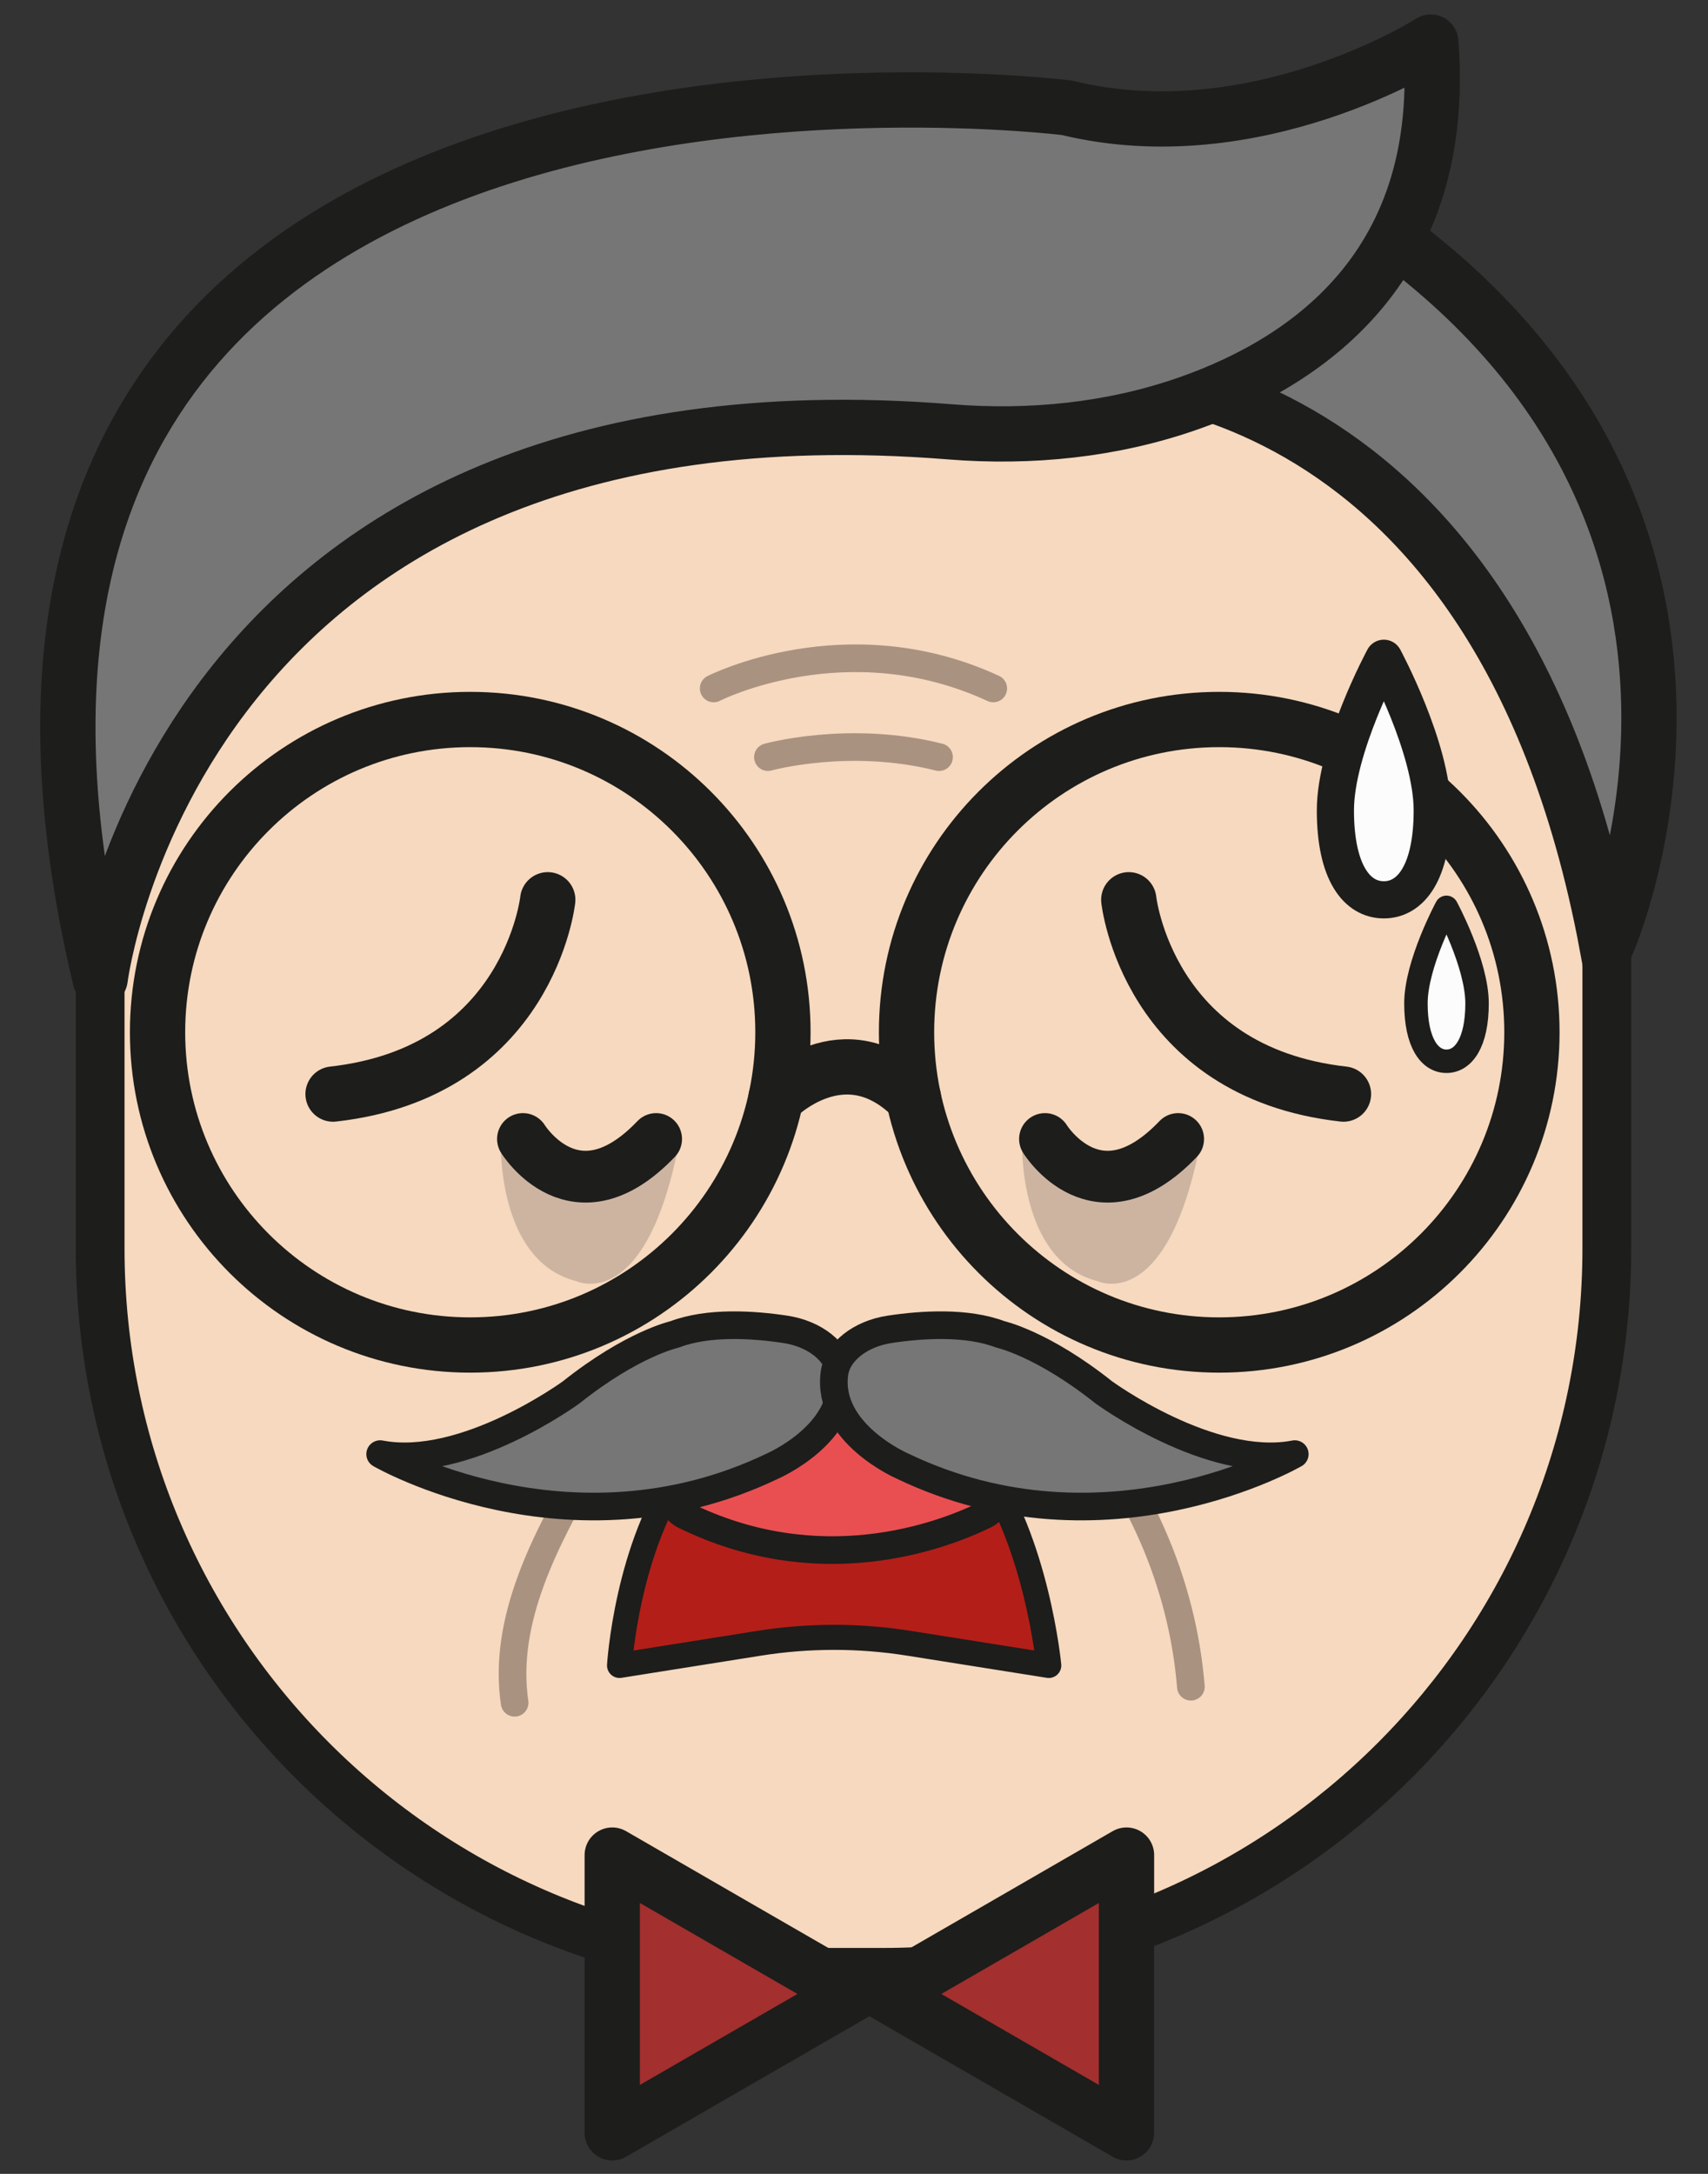 <?xml version="1.0" encoding="UTF-8"?>
<svg width="33px" height="42px" viewBox="0 0 33 42" version="1.1" xmlns="http://www.w3.org/2000/svg" xmlns:xlink="http://www.w3.org/1999/xlink">
    <rect x="0" y="0" width="33" height="42" fill="#333333" stroke="none"/>
    <!-- Generator: Sketch 51.3 (57544) - http://www.bohemiancoding.com/sketch -->
    <title>힘들어캐릭터</title>
    <desc>Created with Sketch.</desc>
    <defs></defs>
    <g id="Page-1" stroke="none" stroke-width="1" fill="none" fill-rule="evenodd">
        <g id="여행코스_1" transform="translate(-217, -118)">
            <g id="힘들어캐릭터" transform="translate(217, 118.051)">
                <g transform="translate(0.845, 0.296)">
                    <path d="M16.215,37.759 L15.075,37.759 C7.352,37.759 1.09,31.498 1.09,23.774 L1.09,17.295 C1.09,9.571 7.352,3.31 15.075,3.31 L16.215,3.31 C23.939,3.31 30.2,9.571 30.2,17.295 L30.2,23.774 C30.2,31.498 23.939,37.759 16.215,37.759" id="Fill-1" fill="#F6D9BE"></path>
                    <path d="M16.215,37.759 L15.075,37.759 C7.352,37.759 1.09,31.498 1.09,23.774 L1.09,17.295 C1.09,9.571 7.352,3.31 15.075,3.31 L16.215,3.31 C23.939,3.31 30.2,9.571 30.2,17.295 L30.2,23.774 C30.2,31.498 23.939,37.759 16.215,37.759 Z" id="Stroke-3" stroke="#1D1D1B" stroke-width="0.942" stroke-linecap="round" stroke-linejoin="round"></path>
                    <path d="M9.738,17.037 C9.738,17.037 9.38,20.366 5.59,20.791" id="Stroke-5" stroke="#1D1D1B" stroke-width="1.068" stroke-linecap="round"></path>
                    <path d="M20.964,17.037 C20.964,17.037 21.322,20.366 25.112,20.791" id="Stroke-7" stroke="#1D1D1B" stroke-width="1.068" stroke-linecap="round"></path>
                    <path d="M11.125,31.83 C11.125,31.83 11.264,29.526 12.367,28.006 C13.029,27.094 14.413,26.64 15.272,26.64 C16.13,26.64 17.427,26.995 18.089,27.906 C19.192,29.427 19.418,31.83 19.418,31.83 L16.707,31.4 C15.752,31.249 14.779,31.25 13.825,31.401 L11.125,31.83 Z" id="Fill-9" fill="#B41E18"></path>
                    <path d="M11.125,31.83 C11.125,31.83 11.264,29.526 12.367,28.006 C13.029,27.094 14.413,26.64 15.272,26.64 C16.13,26.64 17.427,26.995 18.089,27.906 C19.192,29.427 19.418,31.83 19.418,31.83 L16.707,31.4 C15.752,31.249 14.779,31.25 13.825,31.401 L11.125,31.83 Z" id="Stroke-11" stroke="#1D1D1B" stroke-width="0.484" stroke-linecap="round" stroke-linejoin="round"></path>
                    <path d="M18.183,28.923 C17.323,29.341 14.984,30.213 12.371,28.925 C12.16,28.821 12.09,28.552 12.218,28.355 C12.585,27.789 13.483,26.773 15.257,26.641 C15.266,26.64 15.274,26.64 15.284,26.639 C15.456,26.634 17.391,26.613 18.356,28.365 C18.467,28.567 18.39,28.823 18.183,28.923" id="Fill-13" fill="#E94F51"></path>
                    <path d="M18.183,28.923 C17.323,29.341 14.984,30.213 12.371,28.925 C12.16,28.821 12.09,28.552 12.218,28.355 C12.585,27.789 13.483,26.773 15.257,26.641 C15.266,26.64 15.274,26.64 15.284,26.639 C15.456,26.634 17.391,26.613 18.356,28.365 C18.467,28.567 18.39,28.823 18.183,28.923 Z" id="Stroke-15" stroke="#1D1D1B" stroke-width="0.534" stroke-linecap="round" stroke-linejoin="round"></path>
                    <path d="M12.944,12.954 C12.944,12.954 15.51,11.642 18.346,12.954" id="Stroke-17" stroke="#AA9281" stroke-width="0.534" stroke-linecap="round" stroke-linejoin="round"></path>
                    <path d="M13.992,14.281 C13.992,14.281 15.562,13.843 17.298,14.281" id="Stroke-19" stroke="#AA9281" stroke-width="0.534" stroke-linecap="round" stroke-linejoin="round"></path>
                    <path d="M11.887,27.041 C11.591,26.947 11.261,27.067 11.026,27.271 C10.792,27.474 10.634,27.75 10.481,28.02 C9.687,29.421 8.865,30.958 9.098,32.551" id="Stroke-21" stroke="#AA9281" stroke-width="0.534" stroke-linecap="round" stroke-linejoin="round"></path>
                    <path d="M19.765,26.777 C21.139,28.265 21.999,30.221 22.164,32.241" id="Stroke-23" stroke="#AA9281" stroke-width="0.534" stroke-linecap="round" stroke-linejoin="round"></path>
                    <polygon id="Fill-25" fill="#A32F2F" points="20.92 38.177 20.92 40.86 18.597 39.518 16.274 38.177 18.597 36.836 20.92 35.494"></polygon>
                    <polygon id="Stroke-27" stroke="#1D1D1B" stroke-width="1.068" stroke-linecap="round" stroke-linejoin="round" points="20.92 38.177 20.92 40.86 18.597 39.518 16.274 38.177 18.597 36.836 20.92 35.494"></polygon>
                    <polygon id="Fill-29" fill="#A32F2F" points="10.984 38.177 10.984 35.494 13.307 36.836 15.631 38.177 13.307 39.518 10.984 40.86"></polygon>
                    <polygon id="Stroke-31" stroke="#1D1D1B" stroke-width="1.068" stroke-linecap="round" stroke-linejoin="round" points="10.984 38.177 10.984 35.494 13.307 36.836 15.631 38.177 13.307 39.518 10.984 40.86"></polygon>
                    <path d="M19.929,6.825 C19.929,6.825 28.033,6.358 30.2,17.899 C30.2,17.899 34.141,9.005 24.685,3.31 L19.929,6.825 Z" id="Fill-33" fill="#777677"></path>
                    <path d="M19.929,6.825 C19.929,6.825 28.033,6.358 30.2,17.899 C30.2,17.899 34.141,9.005 24.685,3.31 L19.929,6.825 Z" id="Stroke-35" stroke="#1D1D1B" stroke-width="1.068"></path>
                    <path d="M1.09,18.563 C1.09,18.563 2.542,6.8 17.508,7.996 C19.067,8.121 20.647,7.963 22.122,7.445 C24.491,6.612 27.127,4.728 26.799,0.466 C26.799,0.466 23.414,2.628 19.765,1.735 C19.765,1.735 -3.607,-1.174 1.09,18.563" id="Fill-37" fill="#777677"></path>
                    <path d="M1.09,18.563 C1.09,18.563 2.542,6.8 17.508,7.996 C19.067,8.121 20.647,7.963 22.122,7.445 C24.491,6.612 27.127,4.728 26.799,0.466 C26.799,0.466 23.414,2.628 19.765,1.735 C19.765,1.735 -3.607,-1.174 1.09,18.563 Z" id="Stroke-39" stroke="#1D1D1B" stroke-width="1.068" stroke-linejoin="round"></path>
                    <path d="M15.395,26.194 C15.34,25.77 14.898,25.423 14.327,25.336 C13.705,25.242 12.84,25.186 12.189,25.434 C12.189,25.434 11.373,25.613 10.192,26.553 C10.192,26.553 8.132,28.061 6.5,27.747 C6.5,27.747 10.151,29.862 14.077,27.98 C14.077,27.98 15.544,27.348 15.395,26.194" id="Fill-41" fill="#777677"></path>
                    <path d="M15.395,26.194 C15.34,25.77 14.898,25.423 14.327,25.336 C13.705,25.242 12.84,25.186 12.189,25.434 C12.189,25.434 11.373,25.613 10.192,26.553 C10.192,26.553 8.132,28.061 6.5,27.747 C6.5,27.747 10.151,29.862 14.077,27.98 C14.077,27.98 15.544,27.348 15.395,26.194 Z" id="Stroke-43" stroke="#1D1D1B" stroke-width="0.534" stroke-linejoin="round"></path>
                    <path d="M15.276,26.194 C15.331,25.77 15.774,25.423 16.344,25.336 C16.967,25.242 17.832,25.186 18.483,25.434 C18.483,25.434 19.299,25.613 20.48,26.553 C20.48,26.553 22.539,28.061 24.171,27.747 C24.171,27.747 20.52,29.862 16.595,27.98 C16.595,27.98 15.128,27.348 15.276,26.194" id="Fill-45" fill="#777677"></path>
                    <path d="M15.276,26.194 C15.331,25.77 15.774,25.423 16.344,25.336 C16.967,25.242 17.832,25.186 18.483,25.434 C18.483,25.434 19.299,25.613 20.48,26.553 C20.48,26.553 22.539,28.061 24.171,27.747 C24.171,27.747 20.52,29.862 16.595,27.98 C16.595,27.98 15.128,27.348 15.276,26.194 Z" id="Stroke-47" stroke="#1D1D1B" stroke-width="0.534" stroke-linejoin="round"></path>
                    <path d="M14.148,20.865 C14.148,20.865 15.464,19.516 16.804,20.865" id="Stroke-49" stroke="#1D1D1B" stroke-width="1.068" stroke-linecap="round"></path>
                    <path d="M28.753,19.596 C28.753,22.933 26.048,25.639 22.711,25.639 C19.374,25.639 16.67,22.933 16.67,19.596 C16.67,16.26 19.374,13.554 22.711,13.554 C26.048,13.554 28.753,16.26 28.753,19.596 Z" id="Stroke-51" stroke="#1D1D1B" stroke-width="1.068"></path>
                    <path d="M14.282,19.596 C14.282,22.933 11.577,25.639 8.24,25.639 C4.903,25.639 2.199,22.933 2.199,19.596 C2.199,16.26 4.903,13.554 8.24,13.554 C11.577,13.554 14.282,16.26 14.282,19.596 Z" id="Stroke-53" stroke="#1D1D1B" stroke-width="1.068"></path>
                    <path d="M18.903,21.659 C18.903,21.659 18.798,24.005 20.359,24.405 C20.359,24.405 21.726,25.06 22.36,21.659 C22.36,21.659 20.65,23.571 18.903,21.659" id="Fill-55" fill="#CDB4A1"></path>
                    <path d="M8.832,21.659 C8.832,21.659 8.726,24.005 10.288,24.405 C10.288,24.405 11.655,25.06 12.288,21.659 C12.288,21.659 10.578,23.571 8.832,21.659" id="Fill-57" fill="#CDB4A1"></path>
                    <path d="M21.918,21.659 C20.353,23.297 19.345,21.659 19.345,21.659" id="Stroke-59" stroke="#1D1D1B" stroke-linecap="round"></path>
                    <path d="M9.259,21.659 C9.259,21.659 10.267,23.297 11.832,21.659" id="Stroke-61" stroke="#1D1D1B" stroke-linecap="round"></path>
                    <path d="M26.827,15.31 C26.827,16.518 26.408,17.038 25.892,17.038 C25.375,17.038 24.956,16.518 24.956,15.31 C24.956,14.103 25.892,12.371 25.892,12.371 C25.892,12.371 26.827,14.103 26.827,15.31" id="Fill-63" fill="#FCFCFC"></path>
                    <path d="M26.827,15.31 C26.827,16.518 26.408,17.038 25.892,17.038 C25.375,17.038 24.956,16.518 24.956,15.31 C24.956,14.103 25.892,12.371 25.892,12.371 C25.892,12.371 26.827,14.103 26.827,15.31 Z" id="Stroke-65" stroke="#1D1D1B" stroke-width="0.718" stroke-linecap="round" stroke-linejoin="round"></path>
                    <path d="M27.693,19.039 C27.693,19.801 27.428,20.157 27.102,20.157 C26.776,20.157 26.512,19.801 26.512,19.039 C26.512,18.276 27.102,17.183 27.102,17.183 C27.102,17.183 27.693,18.276 27.693,19.039" id="Fill-67" fill="#FCFCFC"></path>
                    <path d="M27.693,19.039 C27.693,19.801 27.428,20.157 27.102,20.157 C26.776,20.157 26.512,19.801 26.512,19.039 C26.512,18.276 27.102,17.183 27.102,17.183 C27.102,17.183 27.693,18.276 27.693,19.039 Z" id="Stroke-69" stroke="#1D1D1B" stroke-width="0.453" stroke-linecap="round" stroke-linejoin="round"></path>
                </g>
            </g>
        </g>
    </g>
</svg>